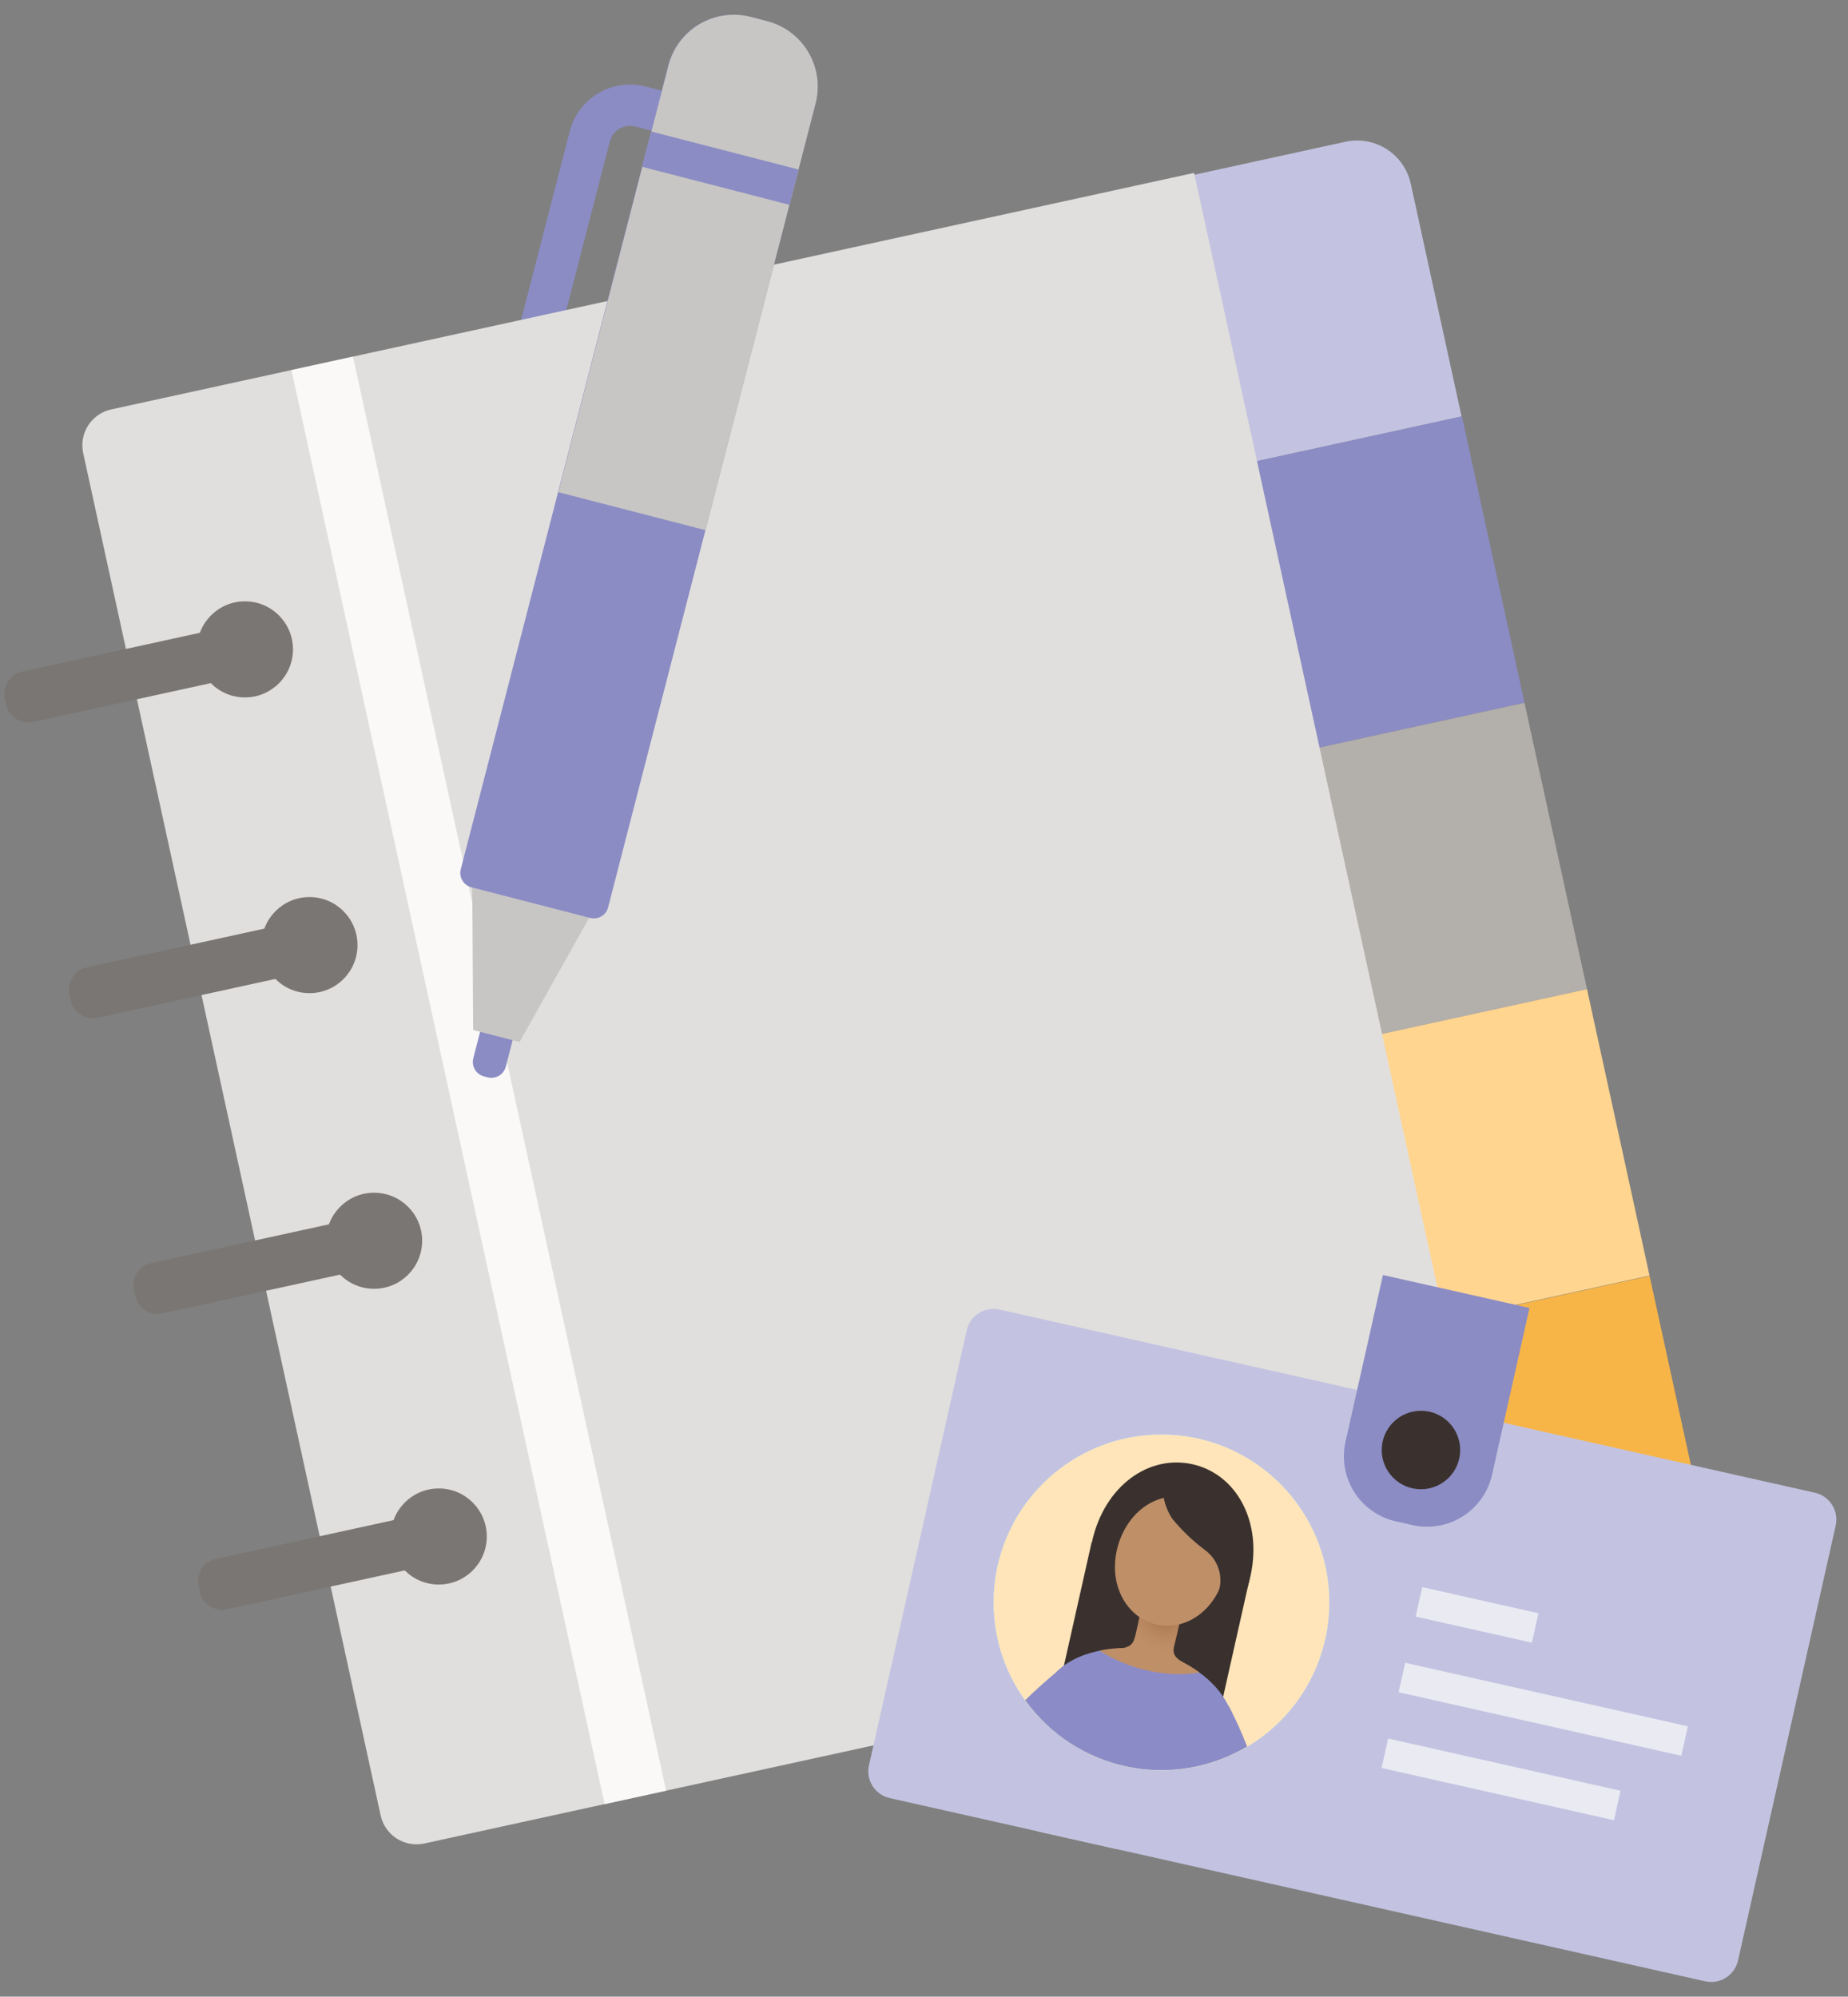 <svg width="187" height="202" viewBox="0 0 187 202" fill="none" xmlns="http://www.w3.org/2000/svg">
<rect x="0" y="0" width="187" height="202" fill="#808080" stroke="none"/>
<path d="M107.2 20.663L136.177 14.335C137.613 14.032 139.11 14.309 140.343 15.106C141.575 15.903 142.443 17.155 142.756 18.589L147.898 42.134L113.528 49.64L107.2 20.663Z" fill="#C3C3E1"/>
<path d="M147.936 42.12L113.527 49.635L119.856 78.612L154.265 71.097L147.936 42.12Z" fill="#8B8CC4"/>
<path d="M154.264 71.102L119.855 78.617L126.184 107.594L160.593 100.079L154.264 71.102Z" fill="#B3AFAB"/>
<path d="M160.59 100.075L126.181 107.589L132.509 136.566L166.918 129.051L160.59 100.075Z" fill="#FFD590"/>
<path d="M132.515 136.601L166.924 129.086L172.066 152.631C172.222 153.344 172.236 154.081 172.107 154.8C171.977 155.519 171.708 156.205 171.314 156.819C170.92 157.434 170.408 157.965 169.809 158.382C169.209 158.799 168.534 159.093 167.82 159.249L138.843 165.578L132.515 136.601Z" fill="#F7B548"/>
<path d="M66.367 49.496L74.597 17.616C74.87 16.544 74.708 15.406 74.146 14.452C73.584 13.499 72.668 12.806 71.597 12.526L64.776 10.776C63.704 10.5 62.565 10.66 61.611 11.223C60.656 11.785 59.964 12.704 59.687 13.776L54.977 32.026L51.456 45.656" stroke="#8B8CC4" stroke-width="4.18" stroke-miterlimit="10" stroke-linecap="round"/>
<path d="M11.22 41.429L120.827 17.491L152.512 162.572L42.906 186.51C41.946 186.711 40.946 186.525 40.124 185.991C39.301 185.457 38.724 184.619 38.517 183.661L8.417 45.839C8.207 44.878 8.387 43.873 8.918 43.044C9.45 42.216 10.288 41.633 11.25 41.423L11.22 41.429Z" fill="#E1DFDD"/>
<path d="M35.718 36.081L29.495 37.441L61.18 182.521L67.404 181.162L35.718 36.081Z" fill="#FAF9F8"/>
<path d="M24.522 63.081L2.257 67.943C1.01 68.216 0.221 69.447 0.493 70.693L0.619 71.269C0.891 72.516 2.122 73.305 3.368 73.033L25.634 68.171C26.88 67.898 27.67 66.667 27.398 65.421L27.272 64.844C27 63.598 25.768 62.808 24.522 63.081Z" fill="#797673"/>
<path d="M24.787 70.556C27.471 70.556 29.646 68.38 29.646 65.696C29.646 63.012 27.471 60.836 24.787 60.836C22.102 60.836 19.927 63.012 19.927 65.696C19.927 68.38 22.102 70.556 24.787 70.556Z" fill="#797673"/>
<path d="M31.056 93.008L8.79 97.871C7.544 98.143 6.754 99.374 7.027 100.621L7.152 101.197C7.425 102.443 8.656 103.233 9.902 102.961L32.167 98.098C33.414 97.826 34.203 96.595 33.931 95.349L33.805 94.772C33.533 93.526 32.302 92.736 31.056 93.008Z" fill="#797673"/>
<path d="M31.317 100.476C34.001 100.476 36.176 98.3 36.176 95.616C36.176 92.932 34.001 90.756 31.317 90.756C28.632 90.756 26.456 92.932 26.456 95.616C26.456 98.3 28.632 100.476 31.317 100.476Z" fill="#797673"/>
<path d="M37.589 122.924L15.324 127.786C14.078 128.059 13.288 129.29 13.56 130.536L13.686 131.113C13.958 132.359 15.189 133.149 16.436 132.876L38.701 128.014C39.947 127.742 40.737 126.51 40.465 125.264L40.339 124.688C40.067 123.441 38.836 122.652 37.589 122.924Z" fill="#797673"/>
<path d="M37.856 130.386C40.541 130.386 42.717 128.21 42.717 125.526C42.717 122.842 40.541 120.666 37.856 120.666C35.172 120.666 32.996 122.842 32.996 125.526C32.996 128.21 35.172 130.386 37.856 130.386Z" fill="#797673"/>
<path d="M44.123 152.851L21.858 157.714C20.611 157.986 19.822 159.217 20.094 160.464L20.22 161.04C20.492 162.287 21.723 163.076 22.969 162.804L45.234 157.941C46.481 157.669 47.271 156.438 46.998 155.192L46.873 154.615C46.6 153.369 45.369 152.579 44.123 152.851Z" fill="#797673"/>
<path d="M44.397 160.306C47.081 160.306 49.257 158.13 49.257 155.446C49.257 152.762 47.081 150.586 44.397 150.586C41.712 150.586 39.536 152.762 39.536 155.446C39.536 158.13 41.712 160.306 44.397 160.306Z" fill="#797673"/>
<path d="M51.185 107.909L53.334 99.582C53.543 98.774 53.057 97.951 52.249 97.743L51.881 97.648C51.074 97.439 50.25 97.925 50.042 98.732L47.893 107.06C47.685 107.867 48.17 108.691 48.978 108.899L49.346 108.994C50.153 109.202 50.977 108.717 51.185 107.909Z" fill="#8B8CC4"/>
<path d="M52.577 105.416L61.577 89.376L47.767 85.816L47.877 104.206L52.577 105.416Z" fill="#C8C6C4"/>
<path d="M82.526 10.461L61.536 91.797C61.438 92.179 61.191 92.507 60.851 92.708C60.51 92.909 60.104 92.966 59.721 92.867L47.695 89.764C47.506 89.715 47.328 89.629 47.172 89.511C47.015 89.394 46.884 89.246 46.784 89.078C46.685 88.909 46.62 88.723 46.592 88.529C46.565 88.335 46.576 88.138 46.625 87.949L67.614 6.613C67.839 5.744 68.232 4.928 68.772 4.21C69.312 3.493 69.989 2.89 70.762 2.434C71.536 1.979 72.392 1.68 73.281 1.556C74.17 1.431 75.075 1.484 75.944 1.709L77.629 2.144C79.38 2.599 80.88 3.73 81.798 5.289C82.716 6.849 82.978 8.709 82.526 10.461Z" fill="#8B8CC4"/>
<path d="M82.528 10.46L71.386 53.636L56.504 49.795L67.646 6.62C68.098 4.866 69.229 3.363 70.79 2.443C72.35 1.523 74.212 1.26 75.966 1.713L77.621 2.14C79.375 2.593 80.878 3.724 81.798 5.284C82.718 6.844 82.981 8.706 82.528 10.46V10.46Z" fill="#C8C6C4"/>
<path d="M79.885 20.724L80.807 17.151L65.895 13.303L64.973 16.876L79.885 20.724Z" fill="#8B8CC4"/>
<path d="M102.411 154.169L94.297 152.347L92.475 160.461L100.59 162.283L102.411 154.169Z" fill="#EAEAF3"/>
<path d="M124.106 137.64L116.027 135.825L114.213 143.904L122.291 145.718L124.106 137.64Z" fill="#EAEAF3"/>
<path d="M114.819 178.99L106.74 177.176L104.926 185.254L113.004 187.069L114.819 178.99Z" fill="#EAEAF3"/>
<path d="M183.652 151.018L101.138 132.484C99.64 132.147 98.153 133.089 97.817 134.587L87.932 178.59C87.596 180.088 88.537 181.575 90.035 181.912L172.549 200.447C174.047 200.783 175.534 199.842 175.871 198.344L185.755 154.34C186.092 152.842 185.15 151.355 183.652 151.018Z" fill="#C3C3E1"/>
<path d="M117.527 179.096C126.904 179.096 134.507 171.494 134.507 162.116C134.507 152.738 126.904 145.136 117.527 145.136C108.149 145.136 100.547 152.738 100.547 162.116C100.547 171.494 108.149 179.096 117.527 179.096Z" fill="#C3F2F4"/>
<path d="M117.527 179.096C126.904 179.096 134.507 171.494 134.507 162.116C134.507 152.738 126.904 145.136 117.527 145.136C108.149 145.136 100.547 152.738 100.547 162.116C100.547 171.494 108.149 179.096 117.527 179.096Z" fill="#FFE5B9"/>
<path d="M126.471 159.638L110.46 156.042L106.518 173.594L122.529 177.191L126.471 159.638Z" fill="#3A312E"/>
<path d="M114.726 159.706L112.726 159.266C112.324 159.175 111.973 158.929 111.752 158.58C111.531 158.231 111.457 157.809 111.546 157.406V157.406C111.637 157.003 111.884 156.653 112.233 156.432C112.581 156.211 113.003 156.137 113.406 156.226L115.406 156.676L114.726 159.706Z" fill="#BF8F68"/>
<path d="M121.136 161.136L123.136 161.576C123.335 161.622 123.542 161.628 123.743 161.594C123.944 161.56 124.137 161.486 124.31 161.378C124.482 161.269 124.632 161.127 124.75 160.96C124.868 160.794 124.952 160.605 124.996 160.406V160.406C125.042 160.207 125.048 160 125.013 159.798C124.978 159.596 124.904 159.403 124.794 159.23C124.685 159.057 124.542 158.908 124.374 158.79C124.206 158.673 124.017 158.59 123.816 158.546L121.816 158.096L121.136 161.136Z" fill="#BF8F68"/>
<path d="M123.916 162.672C124.054 162.097 123.726 161.525 123.184 161.395C122.642 161.265 122.09 161.625 121.952 162.2C121.814 162.774 122.142 163.346 122.684 163.476C123.226 163.606 123.778 163.246 123.916 162.672Z" fill="#F8C954"/>
<path d="M113.486 160.339C113.624 159.764 113.297 159.193 112.754 159.063C112.212 158.932 111.66 159.292 111.522 159.867C111.384 160.442 111.712 161.013 112.254 161.143C112.797 161.274 113.348 160.913 113.486 160.339Z" fill="#F8C954"/>
<path d="M126.526 159.496C125.276 165.066 120.686 168.786 116.256 167.796C111.826 166.806 109.256 161.476 110.516 155.906C111.776 150.336 116.226 147.146 120.666 148.136C125.106 149.126 127.776 153.936 126.526 159.496Z" fill="#3A312E"/>
<path d="M118.876 166.256L119.806 162.256L115.806 161.366L114.916 165.366C114.686 166.256 114.536 166.546 113.476 166.786C112.166 167.076 114.206 169.046 116.036 169.456C117.866 169.866 120.696 168.816 119.796 168.256C118.896 167.696 118.546 167.326 118.876 166.256Z" fill="#BF8F68"/>
<path d="M124.397 172.696C124.349 172.609 124.296 172.526 124.237 172.446C123.007 170.016 120.237 167.936 116.607 167.136C112.607 166.246 108.857 167.136 106.797 169.246C106.037 169.876 104.957 170.816 103.737 172.006C106.211 175.461 109.893 177.86 114.052 178.729C118.212 179.598 122.546 178.872 126.197 176.696C125.668 175.332 125.068 173.996 124.397 172.696Z" fill="#8B8CC7"/>
<path d="M115.703 161.86L114.344 167.909L118.335 168.806L119.693 162.756L115.703 161.86Z" fill="url(#paint0_radial)"/>
<path d="M121.37 158.055C121.479 157.604 121.353 157.187 121.09 157.124C120.827 157.06 120.526 157.375 120.418 157.826C120.309 158.277 120.435 158.694 120.698 158.757C120.961 158.82 121.262 158.506 121.37 158.055Z" fill="#3A312E"/>
<path d="M119.656 154.196L119.076 156.256C118.832 157.098 118.274 157.814 117.516 158.256C117.354 158.38 117.236 158.553 117.182 158.75C117.128 158.947 117.14 159.157 117.216 159.346C117.316 159.546 117.896 160.116 117.786 160.596L117.306 162.496L113.386 161.646L115.496 153.166L119.656 154.196Z" fill="url(#paint1_radial)"/>
<path d="M117.006 161.166C117.166 161.229 117.335 161.266 117.506 161.276H118.036H118.536C118.698 161.273 118.858 161.239 119.006 161.176L119.066 161.126C119.103 161.111 119.143 161.11 119.18 161.123C119.217 161.136 119.247 161.162 119.266 161.196C119.266 161.196 119.266 161.196 119.266 161.266C119.263 161.427 119.198 161.58 119.086 161.696C118.978 161.8 118.857 161.891 118.726 161.966C118.485 162.09 118.217 162.152 117.946 162.146C117.683 162.151 117.423 162.082 117.196 161.946C117.064 161.884 116.948 161.793 116.854 161.681C116.761 161.569 116.694 161.437 116.656 161.296C116.652 161.276 116.652 161.255 116.657 161.234C116.661 161.214 116.669 161.194 116.682 161.177C116.694 161.16 116.71 161.146 116.728 161.136C116.746 161.125 116.766 161.118 116.786 161.116H116.876L117.006 161.166Z" fill="#9B643D"/>
<path d="M117.04 157.058C117.134 156.603 116.997 156.19 116.732 156.135C116.467 156.08 116.175 156.403 116.08 156.857C115.985 157.311 116.123 157.724 116.388 157.78C116.653 157.835 116.945 157.512 117.04 157.058Z" fill="#3A312E"/>
<path d="M123.907 159.226C123.097 162.866 120.007 165.036 117.027 164.356C114.047 163.676 112.177 160.416 113.027 156.776C113.877 153.136 116.917 150.856 119.947 151.536C122.977 152.216 124.727 155.596 123.907 159.226Z" fill="#BF8F68"/>
<path d="M117.836 149.046C117.634 149.837 117.603 150.662 117.746 151.466C117.889 152.27 118.203 153.034 118.666 153.706C119.659 154.9 120.79 155.971 122.036 156.896C122.7 157.413 123.172 158.136 123.379 158.951C123.585 159.766 123.514 160.626 123.176 161.396C123.176 161.396 126.996 155.706 123.856 151.286C121.736 148.306 117.836 149.046 117.836 149.046Z" fill="#3A312E"/>
<path d="M116.076 168.996C117.82 169.403 119.625 169.477 121.396 169.216C119.975 168.168 118.35 167.429 116.626 167.046C114.865 166.635 113.035 166.618 111.266 166.996C112.742 167.937 114.369 168.614 116.076 168.996V168.996Z" fill="#BF8F68"/>
<path d="M155.676 163.211L143.919 160.57L143.251 163.546L155.008 166.187L155.676 163.211Z" fill="#EAEAF3"/>
<path d="M170.8 174.651L142.193 168.225L141.524 171.201L170.132 177.627L170.8 174.651Z" fill="#EAEAF3"/>
<path d="M163.983 181.171L140.469 175.889L139.801 178.865L163.315 184.147L163.983 181.171Z" fill="#EAEAF3"/>
<path d="M139.942 128.993L154.772 132.324L150.983 149.194C150.789 150.057 150.427 150.874 149.917 151.598C149.407 152.322 148.76 152.938 148.012 153.411C147.264 153.885 146.431 154.206 145.559 154.357C144.686 154.509 143.793 154.487 142.93 154.293L141.251 153.916C140.388 153.722 139.571 153.36 138.847 152.85C138.124 152.34 137.507 151.693 137.034 150.945C136.561 150.197 136.239 149.364 136.088 148.491C135.936 147.619 135.958 146.726 136.152 145.862L139.942 128.993V128.993Z" fill="#8B8CC4"/>
<path d="M143.787 150.666C145.979 150.666 147.757 148.889 147.757 146.696C147.757 144.504 145.979 142.726 143.787 142.726C141.594 142.726 139.817 144.504 139.817 146.696C139.817 148.889 141.594 150.666 143.787 150.666Z" fill="#3A312E"/>
<defs>
<radialGradient id="paint0_radial" cx="0" cy="0" r="1" gradientUnits="userSpaceOnUse" gradientTransform="translate(117.975 162.984) rotate(-167.34) scale(4.577 4.497)">
<stop stop-color="#9B643D"/>
<stop offset="0.88" stop-color="#BA8A63" stop-opacity="0.12"/>
<stop offset="1" stop-color="#BF8F68" stop-opacity="0"/>
</radialGradient>
<radialGradient id="paint1_radial" cx="0" cy="0" r="1" gradientUnits="userSpaceOnUse" gradientTransform="translate(7328.46 1260.6) rotate(-171.384) scale(16.135 25.195)">
<stop stop-color="#9B643D"/>
<stop offset="0.88" stop-color="#BA8A63" stop-opacity="0.12"/>
<stop offset="1" stop-color="#BF8F68" stop-opacity="0"/>
</radialGradient>
</defs>
</svg>
